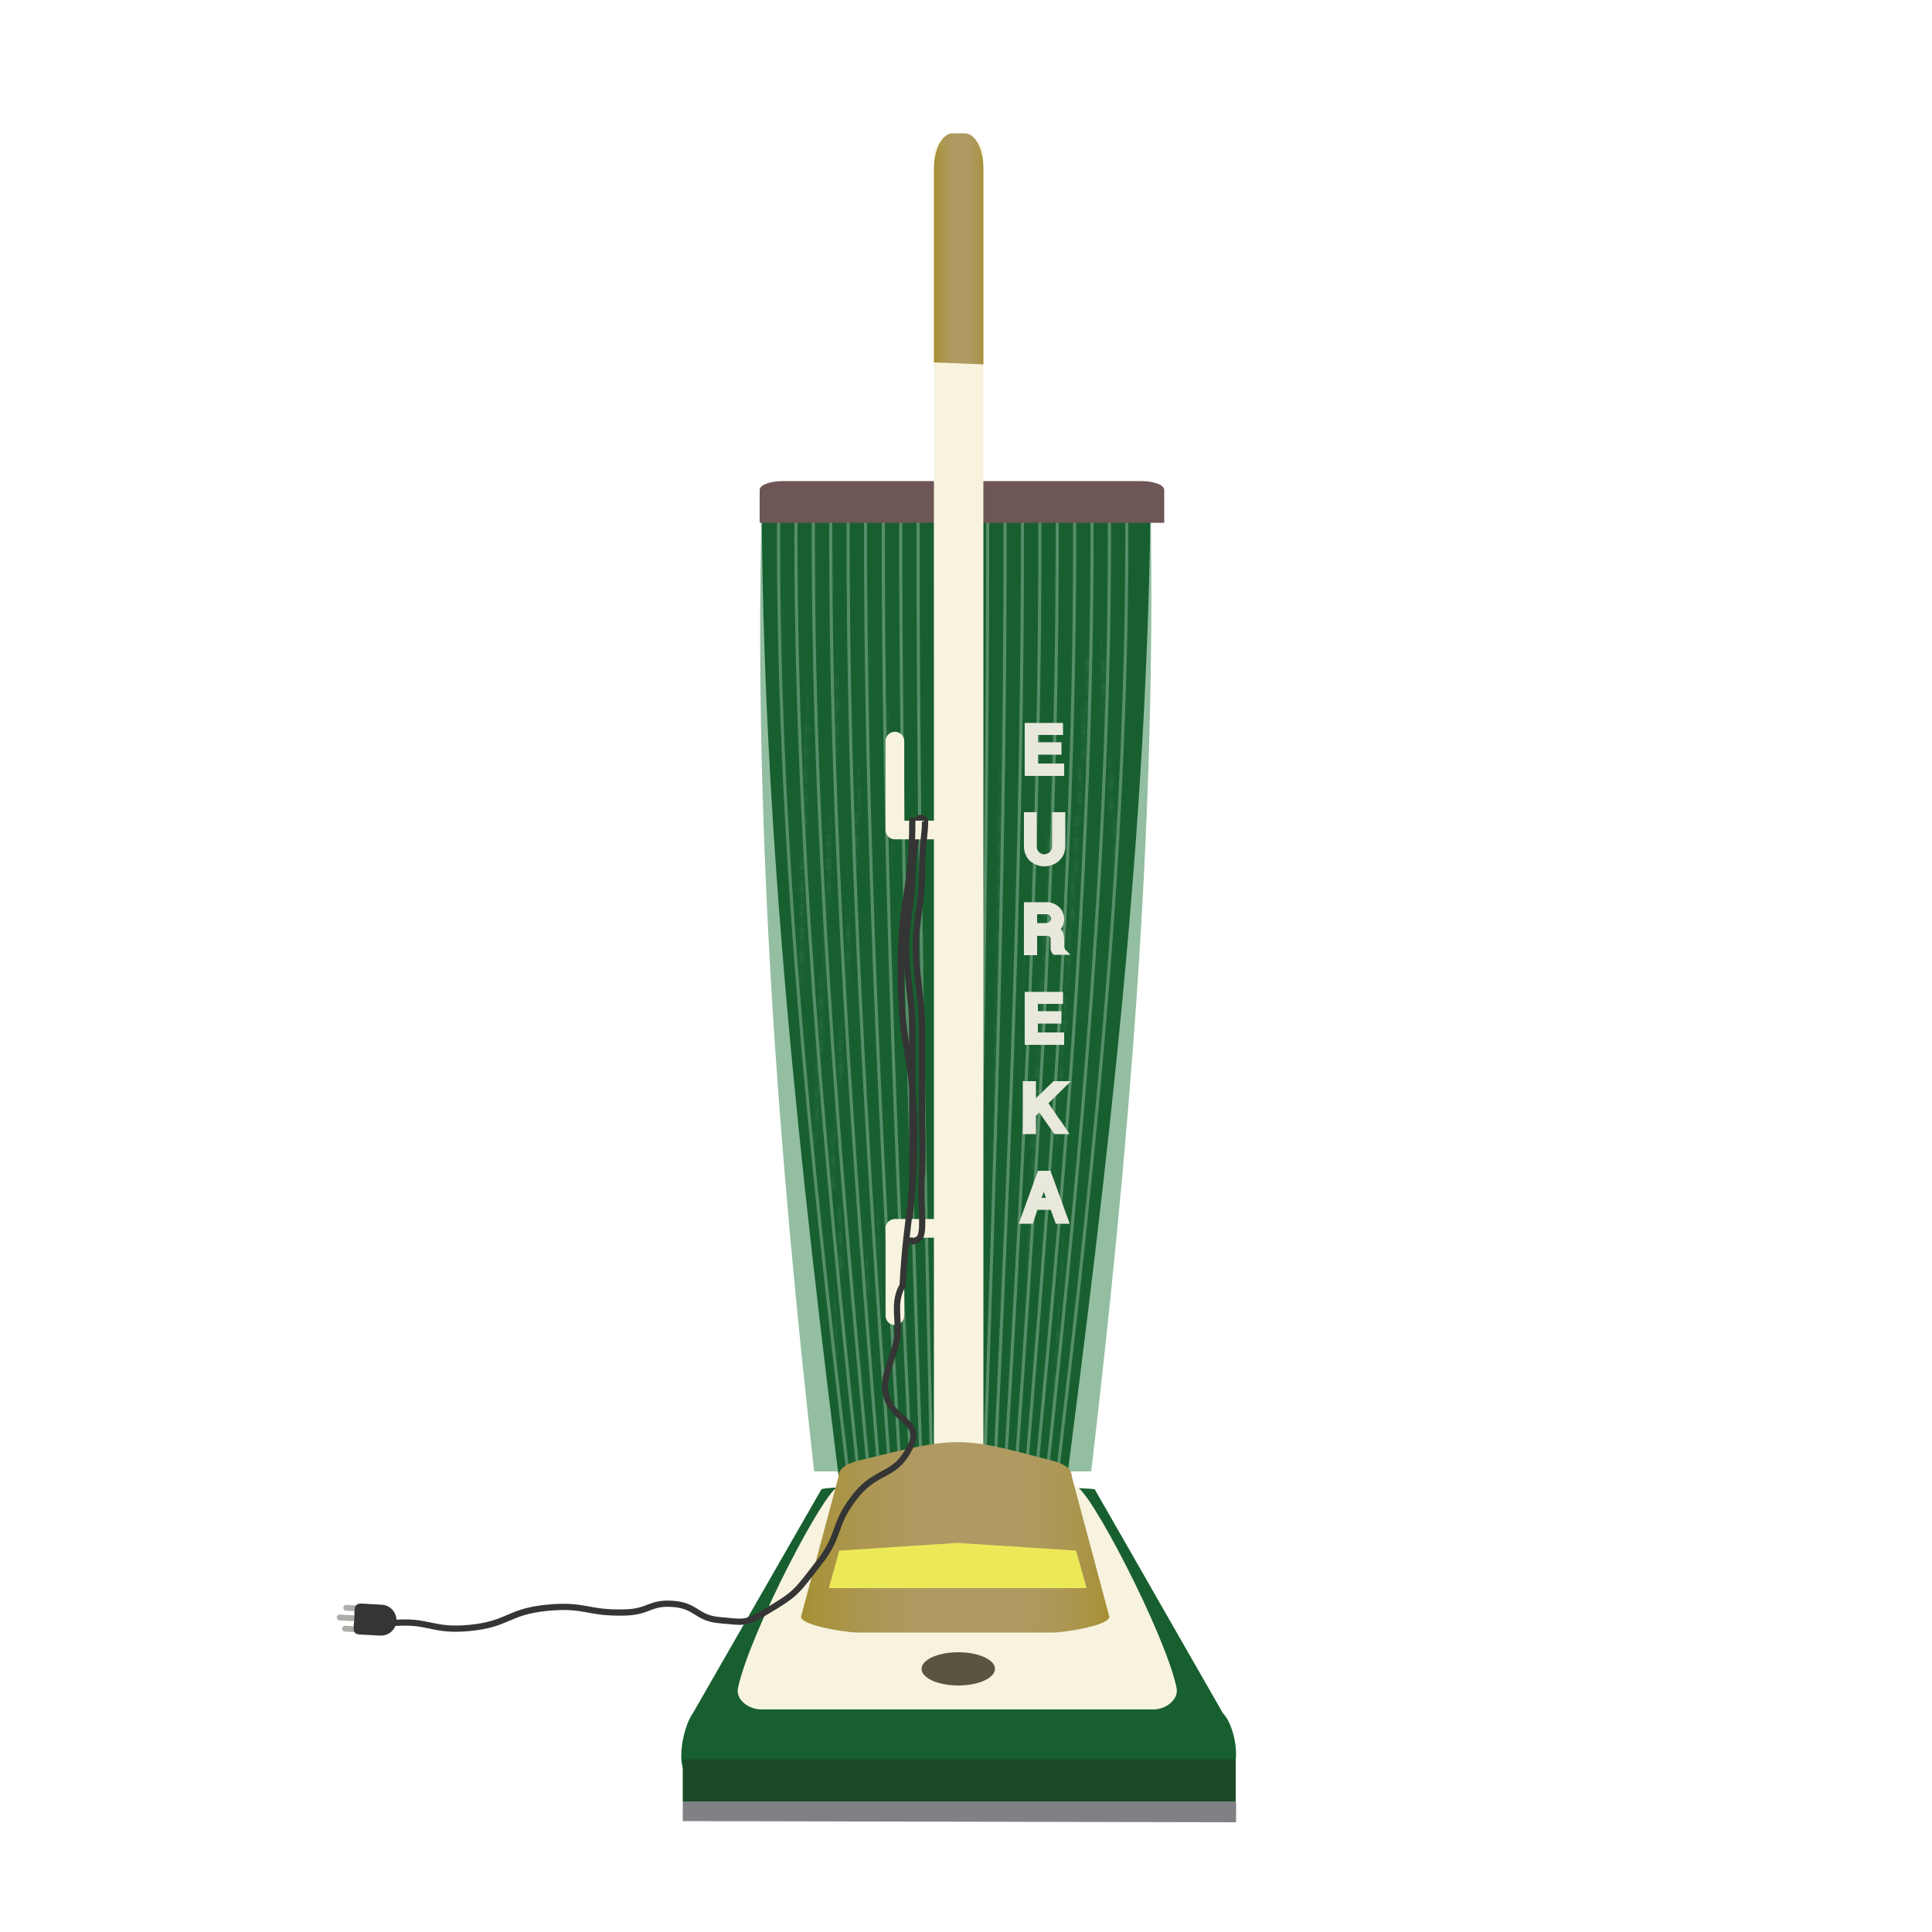 <?xml version="1.0" encoding="utf-8"?>
<!-- Generator: Adobe Illustrator 17.1.0, SVG Export Plug-In . SVG Version: 6.00 Build 0)  -->
<!DOCTYPE svg PUBLIC "-//W3C//DTD SVG 1.1//EN" "http://www.w3.org/Graphics/SVG/1.1/DTD/svg11.dtd">
<svg version="1.1" id="Layer_1" xmlns="http://www.w3.org/2000/svg" xmlns:xlink="http://www.w3.org/1999/xlink" x="0px" y="0px"
	 viewBox="0 0 500 500" enable-background="new 0 0 500 500" xml:space="preserve">
<pattern  width="56.1" height="155.3" patternUnits="userSpaceOnUse" id="New_Pattern_Swatch_1" viewBox="0 -155.3 56.1 155.3" overflow="visible">
	<g>
		<polygon fill="none" points="0,0 56.1,0 56.1,-155.3 0,-155.3 		"/>
		<g>
			<g>
				<g>
					<line fill="none" stroke="#93BEA1" stroke-width="0.25" stroke-miterlimit="10" x1="56" y1="-155.3" x2="56" y2="-155"/>
					
						<line fill="none" stroke="#93BEA1" stroke-width="0.25" stroke-miterlimit="10" stroke-dasharray="0.988,0.494,1.482,0.988" x1="55.8" y1="-153.5" x2="55.6" y2="-150.1"/>
					
						<line fill="none" stroke="#93BEA1" stroke-width="0.25" stroke-miterlimit="10" stroke-dasharray="0.494,1.482,0.988,0.494,1.482,0.988" x1="55.6" y1="-149.6" x2="45" y2="-2.2"/>
					<line fill="none" stroke="#93BEA1" stroke-width="0.25" stroke-miterlimit="10" x1="45" y1="-1.7" x2="45" y2="-1.5"/>
				</g>
			</g>
			<g>
				<g>
					<line fill="none" stroke="#93BEA1" stroke-width="0.25" stroke-miterlimit="10" x1="48" y1="-155" x2="48" y2="-154.8"/>
					
						<line fill="none" stroke="#93BEA1" stroke-width="0.25" stroke-miterlimit="10" stroke-dasharray="0.987,0.493,1.48,0.987" x1="47.9" y1="-153.3" x2="47.7" y2="-149.9"/>
					
						<line fill="none" stroke="#93BEA1" stroke-width="0.25" stroke-miterlimit="10" stroke-dasharray="0.493,1.48,0.987,0.493,1.48,0.987" x1="47.7" y1="-149.4" x2="40.2" y2="-2"/>
					<line fill="none" stroke="#93BEA1" stroke-width="0.25" stroke-miterlimit="10" x1="40.1" y1="-1.5" x2="40.1" y2="-1.3"/>
				</g>
			</g>
			<g>
				<g>
					<line fill="none" stroke="#93BEA1" stroke-width="0.25" stroke-miterlimit="10" x1="40" y1="-154.8" x2="40" y2="-154.6"/>
					
						<line fill="none" stroke="#93BEA1" stroke-width="0.25" stroke-miterlimit="10" stroke-dasharray="0.986,0.493,1.479,0.986" x1="40" y1="-153.1" x2="39.9" y2="-149.7"/>
					
						<line fill="none" stroke="#93BEA1" stroke-width="0.25" stroke-miterlimit="10" stroke-dasharray="0.493,1.479,0.986,0.493,1.479,0.986" x1="39.8" y1="-149.2" x2="35.3" y2="-1.8"/>
					<line fill="none" stroke="#93BEA1" stroke-width="0.25" stroke-miterlimit="10" x1="35.3" y1="-1.3" x2="35.3" y2="-1.1"/>
				</g>
			</g>
			<g>
				<g>
					<line fill="none" stroke="#93BEA1" stroke-width="0.25" stroke-miterlimit="10" x1="32" y1="-154.6" x2="32" y2="-154.4"/>
					
						<line fill="none" stroke="#93BEA1" stroke-width="0.25" stroke-miterlimit="10" stroke-dasharray="0.986,0.493,1.478,0.986" x1="32" y1="-152.9" x2="32" y2="-149.4"/>
					
						<line fill="none" stroke="#93BEA1" stroke-width="0.25" stroke-miterlimit="10" stroke-dasharray="0.493,1.478,0.986,0.493,1.478,0.986" x1="32" y1="-148.9" x2="30.5" y2="-1.6"/>
					<line fill="none" stroke="#93BEA1" stroke-width="0.25" stroke-miterlimit="10" x1="30.5" y1="-1.1" x2="30.5" y2="-0.9"/>
				</g>
			</g>
			<g>
				<g>
					<line fill="none" stroke="#93BEA1" stroke-width="0.25" stroke-miterlimit="10" x1="24.1" y1="-154.4" x2="24.1" y2="-154.2"/>
					
						<line fill="none" stroke="#93BEA1" stroke-width="0.25" stroke-miterlimit="10" stroke-dasharray="0.986,0.493,1.478,0.986" x1="24.1" y1="-152.7" x2="24.1" y2="-149.2"/>
					
						<line fill="none" stroke="#93BEA1" stroke-width="0.25" stroke-miterlimit="10" stroke-dasharray="0.493,1.478,0.986,0.493,1.478,0.986" x1="24.1" y1="-148.7" x2="25.6" y2="-1.4"/>
					<line fill="none" stroke="#93BEA1" stroke-width="0.25" stroke-miterlimit="10" x1="25.6" y1="-0.9" x2="25.6" y2="-0.6"/>
				</g>
			</g>
			<g>
				<g>
					<line fill="none" stroke="#93BEA1" stroke-width="0.25" stroke-miterlimit="10" x1="16.1" y1="-154.2" x2="16.1" y2="-153.9"/>
					
						<line fill="none" stroke="#93BEA1" stroke-width="0.25" stroke-miterlimit="10" stroke-dasharray="0.986,0.493,1.479,0.986" x1="16.1" y1="-152.5" x2="16.2" y2="-149"/>
					
						<line fill="none" stroke="#93BEA1" stroke-width="0.25" stroke-miterlimit="10" stroke-dasharray="0.493,1.479,0.986,0.493,1.479,0.986" x1="16.3" y1="-148.5" x2="20.8" y2="-1.2"/>
					<line fill="none" stroke="#93BEA1" stroke-width="0.25" stroke-miterlimit="10" x1="20.8" y1="-0.7" x2="20.8" y2="-0.4"/>
				</g>
			</g>
			<g>
				<g>
					<line fill="none" stroke="#93BEA1" stroke-width="0.25" stroke-miterlimit="10" x1="8.1" y1="-154" x2="8.1" y2="-153.7"/>
					
						<line fill="none" stroke="#93BEA1" stroke-width="0.25" stroke-miterlimit="10" stroke-dasharray="0.987,0.493,1.48,0.987" x1="8.2" y1="-152.3" x2="8.4" y2="-148.8"/>
					
						<line fill="none" stroke="#93BEA1" stroke-width="0.25" stroke-miterlimit="10" stroke-dasharray="0.493,1.48,0.987,0.493,1.48,0.987" x1="8.4" y1="-148.3" x2="15.9" y2="-1"/>
					<line fill="none" stroke="#93BEA1" stroke-width="0.25" stroke-miterlimit="10" x1="15.9" y1="-0.5" x2="16" y2="-0.2"/>
				</g>
			</g>
			<g>
				<g>
					<line fill="none" stroke="#93BEA1" stroke-width="0.25" stroke-miterlimit="10" x1="0.1" y1="-153.8" x2="0.1" y2="-153.5"/>
					
						<line fill="none" stroke="#93BEA1" stroke-width="0.25" stroke-miterlimit="10" stroke-dasharray="0.988,0.494,1.482,0.988" x1="0.2" y1="-152" x2="0.5" y2="-148.6"/>
					
						<line fill="none" stroke="#93BEA1" stroke-width="0.25" stroke-miterlimit="10" stroke-dasharray="0.494,1.482,0.988,0.494,1.482,0.988" x1="0.5" y1="-148.1" x2="11.1" y2="-0.8"/>
					<line fill="none" stroke="#93BEA1" stroke-width="0.25" stroke-miterlimit="10" x1="11.1" y1="-0.3" x2="11.1" y2="0"/>
				</g>
			</g>
		</g>
	</g>
</pattern>
<g>
	<g>
		<path fill="#93BEA1" d="M297.8,132c-33.6,0-67.1,0-100.7,0c-2,82.8,4.3,166,13.6,248.8c23.9,0,47.8,0,71.7,0
			C292.1,298.1,299.2,214.9,297.8,132z"/>
	</g>
	<g>
		<path fill="#185F30" d="M297.8,126.1c-17.4,0-34.8,0-52.2,0c-16.2,0-32.3,0-48.5,0c0.1,87.8,9.9,176,20.9,263.7
			c19.1,0,38.1,0,57.2,0C286.6,302.1,297.2,213.9,297.8,126.1z"/>
	</g>
	<g opacity="0.5">
		<g>
			<pattern  id="SVGID_1_" xlink:href="#New_Pattern_Swatch_1" patternTransform="matrix(1 0 0 1 -1 0)">
			</pattern>
			<path fill="url(#SVGID_1_)" stroke="#93BEA1" stroke-width="0.806" stroke-miterlimit="10" d="M291.6,131.5
				c0.5,82.5-7.9,165.3-17.7,247.8"/>
			<pattern  id="SVGID_2_" xlink:href="#New_Pattern_Swatch_1" patternTransform="matrix(1 0 0 1 -1 -5.000000e-02)">
			</pattern>
			<path fill="url(#SVGID_2_)" stroke="#93BEA1" stroke-width="0.806" stroke-miterlimit="10" d="M287.1,131.5
				c0.5,82.5-7.1,165.3-15.9,247.8"/>
			<pattern  id="SVGID_3_" xlink:href="#New_Pattern_Swatch_1" patternTransform="matrix(1 0 0 1 -1 -0.1)">
			</pattern>
			<path fill="url(#SVGID_3_)" stroke="#93BEA1" stroke-width="0.806" stroke-miterlimit="10" d="M282.6,131.5
				c0.4,82.5-6.3,165.3-14.2,247.8"/>
			<pattern  id="SVGID_4_" xlink:href="#New_Pattern_Swatch_1" patternTransform="matrix(1 0 0 1 -1 -0.15)">
			</pattern>
			<path fill="url(#SVGID_4_)" stroke="#93BEA1" stroke-width="0.806" stroke-miterlimit="10" d="M278.1,131.6
				c0.4,82.5-5.5,165.3-12.4,247.8"/>
			<pattern  id="SVGID_5_" xlink:href="#New_Pattern_Swatch_1" patternTransform="matrix(1 0 0 1 -1 -0.2)">
			</pattern>
			<path fill="url(#SVGID_5_)" stroke="#93BEA1" stroke-width="0.806" stroke-miterlimit="10" d="M273.6,131.6
				c0.3,82.5-4.7,165.3-10.6,247.8"/>
			<pattern  id="SVGID_6_" xlink:href="#New_Pattern_Swatch_1" patternTransform="matrix(1 0 0 1 -1 -0.25)">
			</pattern>
			<path fill="url(#SVGID_6_)" stroke="#93BEA1" stroke-width="0.806" stroke-miterlimit="10" d="M269.1,131.7
				c0.3,82.5-4,165.3-8.9,247.8"/>
			<pattern  id="SVGID_7_" xlink:href="#New_Pattern_Swatch_1" patternTransform="matrix(1 0 0 1 -1 -0.3)">
			</pattern>
			<path fill="url(#SVGID_7_)" stroke="#93BEA1" stroke-width="0.806" stroke-miterlimit="10" d="M264.6,131.7
				c0.2,82.5-3.2,165.3-7.1,247.8"/>
			<pattern  id="SVGID_8_" xlink:href="#New_Pattern_Swatch_1" patternTransform="matrix(1 0 0 1 -1 -0.35)">
			</pattern>
			<path fill="url(#SVGID_8_)" stroke="#93BEA1" stroke-width="0.806" stroke-miterlimit="10" d="M260.1,131.7
				c0.2,82.5-2.4,165.3-5.3,247.8"/>
			<pattern  id="SVGID_9_" xlink:href="#New_Pattern_Swatch_1" patternTransform="matrix(1 0 0 1 -1 -0.4)">
			</pattern>
			<path fill="url(#SVGID_9_)" stroke="#93BEA1" stroke-width="0.806" stroke-miterlimit="10" d="M255.6,131.8
				c0.1,82.5-1.6,165.3-3.5,247.8"/>
			<pattern  id="SVGID_10_" xlink:href="#New_Pattern_Swatch_1" patternTransform="matrix(1 0 0 1 -1 -0.45)">
			</pattern>
			<path fill="url(#SVGID_10_)" stroke="#93BEA1" stroke-width="0.806" stroke-miterlimit="10" d="M251.1,131.8
				c0.1,82.5-0.8,165.3-1.8,247.8"/>
			<pattern  id="SVGID_11_" xlink:href="#New_Pattern_Swatch_1" patternTransform="matrix(1 0 0 1 -1 -0.5)">
			</pattern>
			<path fill="url(#SVGID_11_)" stroke="#93BEA1" stroke-width="0.806" stroke-miterlimit="10" d="M246.6,131.8
				c0,82.5,0,165.3,0,247.8"/>
			<pattern  id="SVGID_12_" xlink:href="#New_Pattern_Swatch_1" patternTransform="matrix(1 0 0 1 -1 -0.55)">
			</pattern>
			<path fill="url(#SVGID_12_)" stroke="#93BEA1" stroke-width="0.806" stroke-miterlimit="10" d="M242.1,131.9
				c0,82.5,0.8,165.3,1.8,247.8"/>
			<pattern  id="SVGID_13_" xlink:href="#New_Pattern_Swatch_1" patternTransform="matrix(1 0 0 1 -1 -0.6)">
			</pattern>
			<path fill="url(#SVGID_13_)" stroke="#93BEA1" stroke-width="0.806" stroke-miterlimit="10" d="M237.6,131.9
				c-0.1,82.5,1.6,165.3,3.5,247.8"/>
			<pattern  id="SVGID_14_" xlink:href="#New_Pattern_Swatch_1" patternTransform="matrix(1 0 0 1 -1 -0.65)">
			</pattern>
			<path fill="url(#SVGID_14_)" stroke="#93BEA1" stroke-width="0.806" stroke-miterlimit="10" d="M233.1,132
				c-0.1,82.5,2.4,165.3,5.3,247.8"/>
			<pattern  id="SVGID_15_" xlink:href="#New_Pattern_Swatch_1" patternTransform="matrix(1 0 0 1 -1 -0.7)">
			</pattern>
			<path fill="url(#SVGID_15_)" stroke="#93BEA1" stroke-width="0.806" stroke-miterlimit="10" d="M228.6,132
				c-0.2,82.5,3.2,165.3,7.1,247.8"/>
			<pattern  id="SVGID_16_" xlink:href="#New_Pattern_Swatch_1" patternTransform="matrix(1 0 0 1 -1 -0.75)">
			</pattern>
			<path fill="url(#SVGID_16_)" stroke="#93BEA1" stroke-width="0.806" stroke-miterlimit="10" d="M224,132
				c-0.2,82.5,4,165.3,8.9,247.8"/>
			<pattern  id="SVGID_17_" xlink:href="#New_Pattern_Swatch_1" patternTransform="matrix(1 0 0 1 -1 -0.8)">
			</pattern>
			<path fill="url(#SVGID_17_)" stroke="#93BEA1" stroke-width="0.806" stroke-miterlimit="10" d="M219.5,132.1
				c-0.3,82.5,4.8,165.3,10.7,247.8"/>
			<pattern  id="SVGID_18_" xlink:href="#New_Pattern_Swatch_1" patternTransform="matrix(1 0 0 1 -1 -0.85)">
			</pattern>
			<path fill="url(#SVGID_18_)" stroke="#93BEA1" stroke-width="0.806" stroke-miterlimit="10" d="M215,132.1
				c-0.3,82.5,5.6,165.3,12.4,247.8"/>
			<pattern  id="SVGID_19_" xlink:href="#New_Pattern_Swatch_1" patternTransform="matrix(1 0 0 1 -1 -0.9)">
			</pattern>
			<path fill="url(#SVGID_19_)" stroke="#93BEA1" stroke-width="0.806" stroke-miterlimit="10" d="M210.5,132.2
				c-0.4,82.5,6.4,165.3,14.2,247.8"/>
			<pattern  id="SVGID_20_" xlink:href="#New_Pattern_Swatch_1" patternTransform="matrix(1 0 0 1 -1 -0.95)">
			</pattern>
			<path fill="url(#SVGID_20_)" stroke="#93BEA1" stroke-width="0.806" stroke-miterlimit="10" d="M206,132.2
				c-0.4,82.5,7.2,165.3,16,247.8"/>
			<pattern  id="SVGID_21_" xlink:href="#New_Pattern_Swatch_1" patternTransform="matrix(1 0 0 1 -1 -1)">
			</pattern>
			<path fill="url(#SVGID_21_)" stroke="#93BEA1" stroke-width="0.806" stroke-miterlimit="10" d="M201.5,132.2
				c-0.5,82.5,8,165.3,17.8,247.8"/>
		</g>
	</g>
</g>
<path fill="#6E5556" d="M196.6,135.3v-8.5c0-1.3,2.7-2.3,6.1-2.3h92.5c3.4,0,6.1,1,6.1,2.3v8.5"/>
<path fill="#185F30" d="M316.5,443.4c3.6,3.6,5.7,17-0.9,17H180.2c-6.4,0-3.6-13.4-0.9-17l33.3-58c3.8-1.4,66.2-0.7,70.7,0
	L316.5,443.4z"/>
<path fill="#F7F3DF" d="M254.6,377.2c0,2.5,2.7,7.4,0,7.4h-12.9c-2.7,0,0-5,0-7.4V40c0-2.5,2.2-4.5,4.8-4.5h3.2c2.7,0,4.8,2,4.8,4.5
	V377.2z"/>
<path fill="#F7F3DF" d="M304.5,436.8c0.6,3-2.7,5.6-6,5.6H197c-3.3,0-6.7-2.6-6-5.6c3-14.1,22.8-52.1,26.1-52.1h61.3
	C281.7,384.7,301.5,422.7,304.5,436.8z"/>
<linearGradient id="SVGID_22_" gradientUnits="userSpaceOnUse" x1="207.365" y1="397.844" x2="287.131" y2="397.844">
	<stop  offset="0" style="stop-color:#A69032"/>
	<stop  offset="7.888475e-02" style="stop-color:#A99341"/>
	<stop  offset="0.217" style="stop-color:#AC9754"/>
	<stop  offset="0.357" style="stop-color:#AE9960"/>
	<stop  offset="0.5" style="stop-color:#AF9A64"/>
	<stop  offset="0.702" style="stop-color:#AF9A62"/>
	<stop  offset="0.814" style="stop-color:#AD985A"/>
	<stop  offset="0.903" style="stop-color:#AB954C"/>
	<stop  offset="0.98" style="stop-color:#A79139"/>
	<stop  offset="1" style="stop-color:#A69032"/>
</linearGradient>
<path fill="url(#SVGID_22_)" d="M287.1,418.4c0,2.3-11.8,4.1-14.5,4.1h-50.8c-2.7,0-14.5-1.8-14.5-4.1l9.7-36.2
	c0-2.3,2.3-3.4,4.8-4.1c26.3-6.5,26.3-6.5,50.8,0c2.5,0.7,4.8,1.8,4.8,4.1L287.1,418.4z"/>
<polygon fill="#808184" points="176.7,466.3 176.7,471.3 319.9,471.6 319.9,466.3 "/>
<polygon fill="#ECE959" points="281.2,411 214.5,411 217.2,401.3 247.8,399.3 278.5,401.3 "/>
<g>
	<path fill="#E9EADE" stroke="#E8E8DD" stroke-width="1.611" stroke-miterlimit="10" d="M274.3,187.8v1.6h-6.5v3.5h6.1v1.6h-6.1
		v3.9h6.8v1.6H266v-12.1H274.3z"/>
	<path fill="#E9EADE" stroke="#E8E8DD" stroke-width="1.611" stroke-miterlimit="10" d="M267.5,211v8c0,0.4,0.1,0.8,0.2,1.2
		c0.2,0.3,0.4,0.6,0.6,0.9c0.3,0.2,0.5,0.4,0.9,0.6c0.3,0.1,0.6,0.2,1,0.2c0.4,0,0.7-0.1,1-0.2c0.3-0.1,0.7-0.3,0.9-0.5
		c0.3-0.2,0.5-0.5,0.7-0.9s0.3-0.7,0.3-1.2V211h1.8v8c0,0.5-0.1,0.9-0.2,1.3c-0.1,0.4-0.3,0.8-0.5,1.1c-0.2,0.3-0.5,0.6-0.8,0.9
		c-0.3,0.2-0.6,0.5-1,0.6c-0.3,0.2-0.7,0.3-1.1,0.4s-0.7,0.1-1.1,0.1c-0.5,0-1.1-0.1-1.6-0.3c-0.5-0.2-1-0.5-1.4-0.8
		c-0.4-0.4-0.8-0.8-1-1.4c-0.3-0.6-0.4-1.2-0.4-1.9v-8H267.5z"/>
	<path fill="#E9EADE" stroke="#E8E8DD" stroke-width="1.611" stroke-miterlimit="10" d="M274.6,237.7c0,0.5-0.1,1.1-0.3,1.6
		c-0.2,0.5-0.6,0.9-1,1.2c0.2,0.1,0.4,0.3,0.6,0.4c0.2,0.2,0.3,0.4,0.4,0.6s0.2,0.4,0.2,0.7c0,0.2,0.1,0.5,0.1,0.7v1.8
		c0,0.2,0,0.5,0.1,0.8c0.1,0.3,0.2,0.6,0.4,0.8H273c-0.1-0.1-0.1-0.3-0.2-0.4s-0.1-0.3-0.1-0.4c0-0.1,0-0.3,0-0.4c0-0.1,0-0.2,0-0.3
		v-1.8c0-0.2,0-0.4-0.1-0.6s-0.2-0.4-0.3-0.5c-0.1-0.2-0.3-0.3-0.6-0.4c-0.2-0.1-0.5-0.1-0.9-0.1h-3.2v5h-1.8v-12.1h5
		c0.6,0,1.2,0.1,1.6,0.3c0.5,0.2,0.9,0.5,1.2,0.8c0.3,0.3,0.6,0.7,0.7,1.1S274.6,237.3,274.6,237.7z M267.6,239.7h3.2
		c0.3,0,0.5-0.1,0.8-0.2s0.5-0.2,0.6-0.4c0.2-0.2,0.3-0.4,0.4-0.6c0.1-0.2,0.2-0.5,0.2-0.8c0-0.3-0.1-0.5-0.2-0.8s-0.2-0.4-0.4-0.6
		c-0.2-0.2-0.4-0.3-0.6-0.4s-0.5-0.1-0.8-0.1h-3.2V239.7z"/>
	<path fill="#E9EADE" stroke="#E8E8DD" stroke-width="1.611" stroke-miterlimit="10" d="M274.3,257.4v1.6h-6.5v3.5h6.1v1.6h-6.1
		v3.9h6.8v1.6H266v-12.1H274.3z"/>
	<path fill="#E9EADE" stroke="#E8E8DD" stroke-width="1.611" stroke-miterlimit="10" d="M267.3,280.6v5.5l5.7-5.5h2.2l-4.9,4.8
		c0.4,0.6,0.8,1.2,1.2,1.8c0.4,0.6,0.9,1.2,1.3,1.9s0.9,1.2,1.3,1.8c0.4,0.6,0.8,1.2,1.2,1.8h-2l-4.2-6l-1.8,1.7v4.3h-1.8v-12.1
		H267.3z"/>
	<path fill="#E9EADE" stroke="#E8E8DD" stroke-width="1.611" stroke-miterlimit="10" d="M271.3,303.8l4.4,12.1h-1.9l-1.3-3.6h-4.6
		c-0.2,0.6-0.4,1.2-0.6,1.8c-0.2,0.6-0.4,1.2-0.6,1.8h-1.9l4.4-12.1H271.3z M270.2,306.1c-0.3,0.8-0.6,1.6-0.9,2.3
		c-0.3,0.8-0.6,1.5-0.9,2.4h3.4L270.2,306.1z"/>
</g>
<path fill="none" stroke="#343534" stroke-width="1.611" stroke-miterlimit="10" d="M236.1,321.3c-1.6-7.1,0-6.7,0-17.4
	c0-5.2,0-11.3,0-17.8c0-6.5,0-13.5,0-20.4c0-6.9-1.6-13.9-1.6-20.4c0-6.5,1.6-12.6,1.6-17.8c0-7.4,1.6-12.7,1.6-15.4
	c0-0.8,1.4-0.4,1.4,0.2"/>
<ellipse fill="#5A5441" cx="248" cy="431.9" rx="9.5" ry="4.3"/>
<polyline fill="none" stroke="#F7F3DF" stroke-width="4.834" stroke-linecap="round" stroke-linejoin="round" stroke-miterlimit="10" points="
	231.6,191.8 231.6,214.8 251,214.8 "/>
<line fill="none" stroke="#ADADAA" stroke-width="1.5" stroke-linecap="round" stroke-miterlimit="10" x1="95.3" y1="416.4" x2="89.6" y2="416.1"/>
<line fill="none" stroke="#ADADAA" stroke-width="1.5" stroke-linecap="round" stroke-miterlimit="10" x1="95" y1="421.8" x2="89.3" y2="421.5"/>
<line fill="none" stroke="#ADADAA" stroke-width="1.5" stroke-linecap="round" stroke-miterlimit="10" x1="93.6" y1="418.9" x2="87.9" y2="418.6"/>
<polyline fill="none" stroke="#F7F3DF" stroke-width="4.834" stroke-linecap="round" stroke-linejoin="round" stroke-miterlimit="10" points="
	231.6,340.5 231.6,317.9 251,317.9 "/>
<linearGradient id="SVGID_23_" gradientUnits="userSpaceOnUse" x1="241.743" y1="64.438" x2="254.634" y2="64.438">
	<stop  offset="0" style="stop-color:#A69032"/>
	<stop  offset="7.888475e-02" style="stop-color:#A99341"/>
	<stop  offset="0.217" style="stop-color:#AC9754"/>
	<stop  offset="0.357" style="stop-color:#AE9960"/>
	<stop  offset="0.5" style="stop-color:#AF9A64"/>
	<stop  offset="0.702" style="stop-color:#AF9A62"/>
	<stop  offset="0.814" style="stop-color:#AD985A"/>
	<stop  offset="0.903" style="stop-color:#AB954C"/>
	<stop  offset="0.98" style="stop-color:#A79139"/>
	<stop  offset="1" style="stop-color:#A69032"/>
</linearGradient>
<path fill="url(#SVGID_23_)" d="M241.7,93.8V43.6c0-5,2.2-9.1,4.8-9.1h3.2c2.7,0,4.8,4.1,4.8,9.1v50.7"/>
<path fill="none" stroke="#343534" stroke-width="1.611" stroke-miterlimit="10" d="M238.7,211.9c0.2-0.1,0.7,0.2,0.7,0.4
	c0.1,3.5-0.8,5.4-0.8,15.1c0,5.2-1.6,11.3-1.6,17.8c0,6.5,1.6,13.5,1.6,20.4c0,6.9,0,13.9,0,20.4c0,6.5,0.3,12.6,0,17.8
	c-0.5,7.6,0.6,13.3-0.3,16c-0.5,1.4-3.1,2.2-3.1,0.5"/>
<g>
	<path fill="none" stroke="#343534" stroke-width="1.611" stroke-miterlimit="10" d="M236.1,211.6c0.1,20.2-3.1,20.2-3,40.4
		c0.1,20.2,3.3,20.2,3.5,40.4c0.1,20.2-1.9,20.1-3,40.3c-2.6,4.2-0.8,9-1.4,13.4c-0.7,4.9-3.7,9.7-3.1,13.9
		c1.2,7.8,9.6,7.5,6.7,13.9c-4,8.8-8.7,5.9-14.6,13.5c-5.9,7.6-3.4,9.6-9.3,17.1c-5.9,7.6-5.7,7.9-14,12.8c-5.3,3.1-5.5,2.5-11.6,2
		c-6.1-0.5-5.9-3.7-12-4.2c-6.1-0.5-6.2,2-12.4,2.2c-10.1,0.3-10.3-2.2-20.4-1.2c-10.1,1-9.8,4.2-19.9,5.2
		c-10.1,1-10.4-2.2-20.5-1.2"/>
</g>
<path fill="#343534" d="M98.8,415.3c2.2,0.1,3.9,2,3.8,4.2l0,0c-0.1,2.2-2,3.9-4.2,3.8l-5.3-0.3c-2.2-0.1-1.5-1.9-1.4-4.1l0,0
	c0.1-2.2-0.3-4,1.9-3.9L98.8,415.3z"/>
<line fill="none" x1="176.3" y1="455.3" x2="176.3" y2="466.3"/>
<rect x="176.3" y="455.3" fill="none" width="142.7" height="11"/>
<rect x="176.7" y="455.3" fill="#194926" width="143.1" height="11"/>
</svg>
